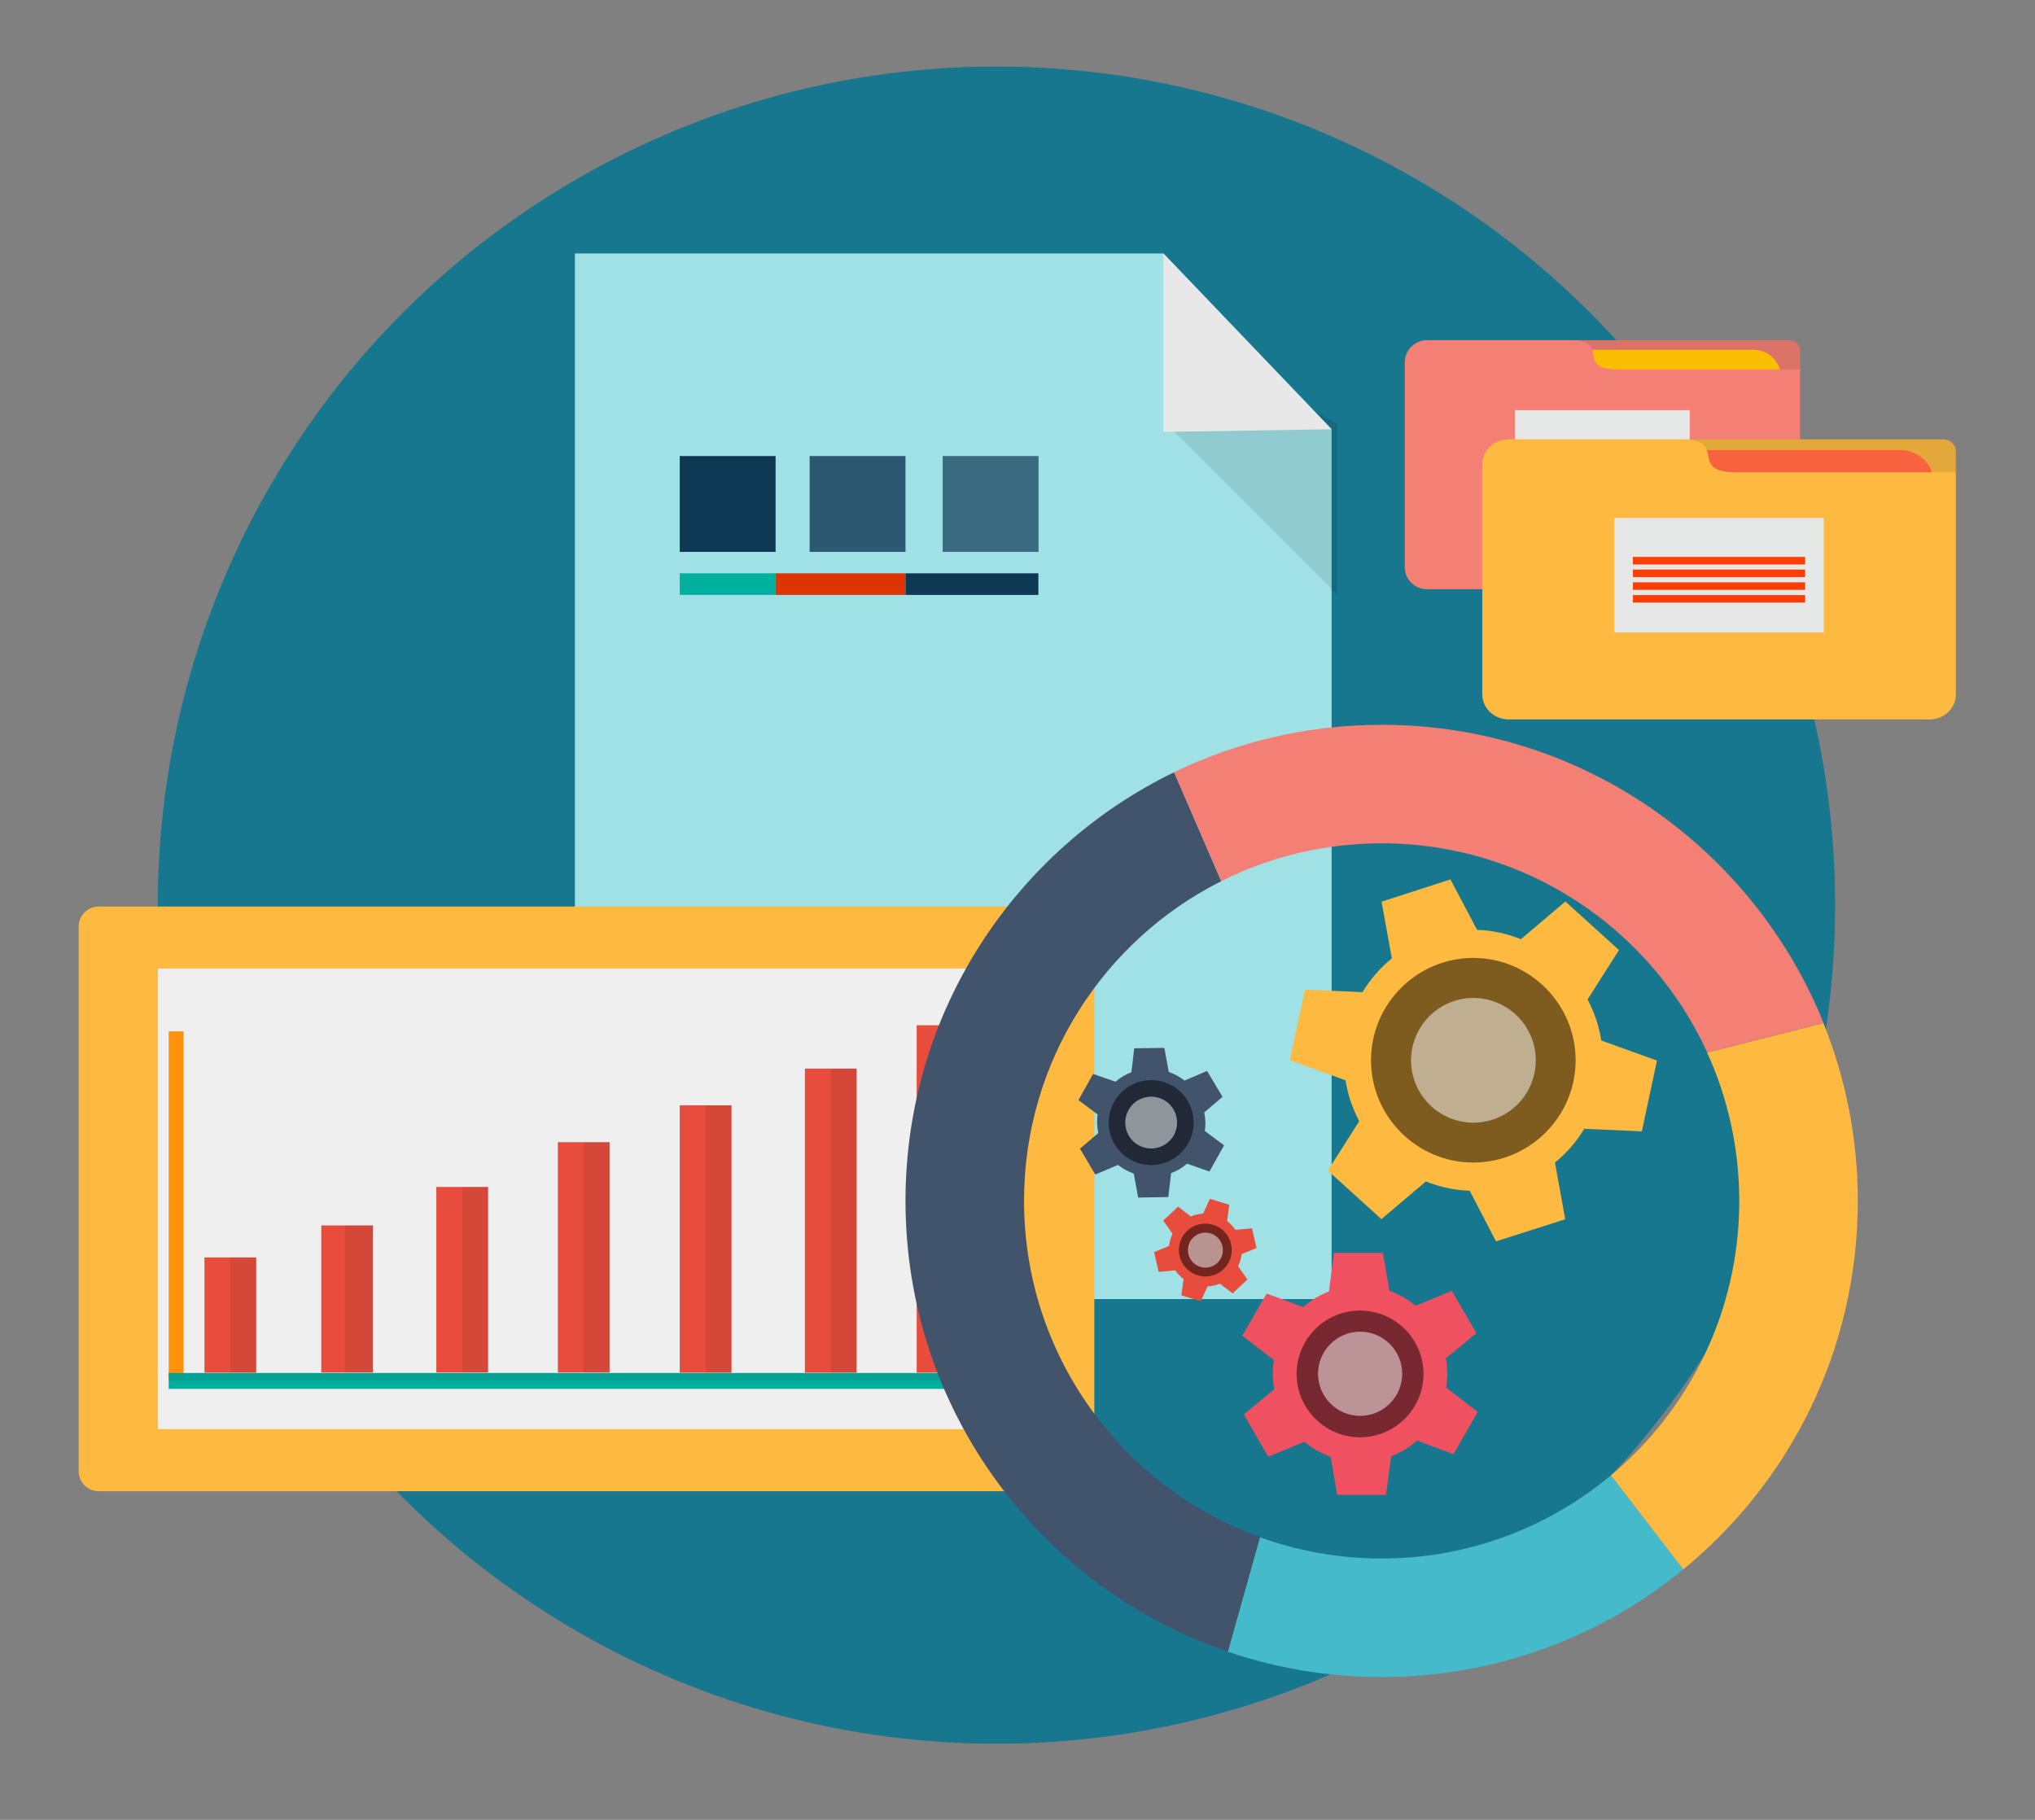 <?xml version="1.0" encoding="utf-8"?>
<!-- Generator: Adobe Illustrator 20.1.0, SVG Export Plug-In . SVG Version: 6.00 Build 0)  -->
<svg version="1.1" id="Web_and_Development" xmlns="http://www.w3.org/2000/svg" xmlns:xlink="http://www.w3.org/1999/xlink"
	 x="0px" y="0px" viewBox="0 0 1290.9 1154.5" style="enable-background:new 0 0 1290.9 1154.5;" xml:space="preserve">
<rect x="0" y="0" width="1290.9" height="1154.5" fill="#808080" stroke="none"/>
<style type="text/css">
	.st0{fill:#16778E;}
	.st1{fill:#A0E1E6;}
	.st2{opacity:0.1;}
	.st3{fill:#E8E8E8;}
	.st4{fill:#0F3854;}
	.st5{fill:#00B09E;}
	.st6{fill:#DD3401;}
	.st7{opacity:0.8;fill:#0F3854;}
	.st8{opacity:0.7;fill:#0F3854;}
	.st9{fill:#FDB940;}
	.st10{fill:#EFEFEF;}
	.st11{fill:#E74C3C;}
	.st12{opacity:0.1;fill:#231F20;}
	.st13{fill:#FF910B;}
	.st14{fill:#44BACA;}
	.st15{fill:#42536C;}
	.st16{fill:#F47F74;}
	.st17{fill-rule:evenodd;clip-rule:evenodd;fill:#F47F74;}
	.st18{opacity:0.1;fill-rule:evenodd;clip-rule:evenodd;fill:#020202;}
	.st19{fill-rule:evenodd;clip-rule:evenodd;fill:#FABE00;}
	.st20{fill-rule:evenodd;clip-rule:evenodd;fill:#E6E8E8;}
	.st21{fill-rule:evenodd;clip-rule:evenodd;}
	.st22{opacity:0.2;}
	.st23{fill-rule:evenodd;clip-rule:evenodd;fill:#FDB940;}
	.st24{fill-rule:evenodd;clip-rule:evenodd;fill:#F9623E;}
	.st25{fill-rule:evenodd;clip-rule:evenodd;fill:#FF3E03;}
	.st26{fill-rule:evenodd;clip-rule:evenodd;fill:#F05161;}
	.st27{opacity:0.5;fill-rule:evenodd;clip-rule:evenodd;}
	.st28{opacity:0.5;fill-rule:evenodd;clip-rule:evenodd;fill:#FFFFFF;}
	.st29{fill-rule:evenodd;clip-rule:evenodd;fill:#E74C3C;}
	.st30{fill-rule:evenodd;clip-rule:evenodd;fill:#42536C;}
</style>
<g id="Data_Management_1_">
	<g id="Background_14_">
		<circle id="Background_2_13_" class="st0" cx="632.1" cy="574.2" r="532"/>
	</g>
	<g id="Data_Management_2_">
		<g id="Line_4_">
			<polygon class="st1" points="364.7,160.8 364.7,824.1 844.7,824.1 844.7,272.3 738,160.8 			"/>
			<polygon class="st2" points="740,269 848.4,377.3 848.4,269 769.8,224.8 			"/>
			<polygon class="st3" points="844.7,272.3 738,274 738,160.8 			"/>
			<g>
				<rect x="431.2" y="289.3" class="st4" width="60.8" height="60.8"/>
				<rect x="431.2" y="363.7" class="st5" width="60.8" height="13.7"/>
				<rect x="492" y="363.7" class="st6" width="82.4" height="13.7"/>
				<rect x="574.4" y="363.7" class="st4" width="84.3" height="13.7"/>
				<rect x="513.6" y="289.3" class="st7" width="60.8" height="60.8"/>
				<rect x="598" y="289.3" class="st8" width="60.8" height="60.8"/>
			</g>
		</g>
		<g id="Chart">
			<path class="st9" d="M694.2,933.3c0,7-5.7,12.7-12.7,12.7H62.6c-7,0-12.7-5.7-12.7-12.7V587.8c0-7,5.7-12.7,12.7-12.7h618.9
				c7,0,12.7,5.7,12.7,12.7V933.3z"/>
			<rect x="100.2" y="614.4" class="st10" width="543.7" height="292.2"/>
			<g>
				<rect x="129.7" y="797.7" class="st11" width="32.8" height="73.1"/>
				<rect x="203.8" y="777.4" class="st11" width="32.8" height="93.3"/>
				<rect x="276.8" y="753" class="st11" width="32.8" height="117.7"/>
				<rect x="353.9" y="724.6" class="st11" width="32.8" height="146.1"/>
				<rect x="431.2" y="701.2" class="st11" width="32.8" height="169.6"/>
				<rect x="510.6" y="677.9" class="st11" width="32.8" height="192.9"/>
				<rect x="581.5" y="650.4" class="st11" width="32.8" height="220.4"/>
				<rect x="146.1" y="797.7" class="st12" width="16.4" height="73.1"/>
				<rect x="218.8" y="777.4" class="st12" width="17.8" height="93.3"/>
				<rect x="293.3" y="753" class="st12" width="16.4" height="117.7"/>
				<rect x="370.3" y="724.6" class="st12" width="16.4" height="146.1"/>
				<rect x="447.6" y="701.2" class="st12" width="16.4" height="169.6"/>
				<rect x="527" y="677.9" class="st12" width="16.4" height="192.9"/>
				<rect x="598" y="650.4" class="st12" width="16.4" height="220.4"/>
			</g>
			<rect x="107" y="654.3" class="st13" width="9.5" height="220.2"/>
			<rect x="107" y="871" class="st5" width="528.3" height="10.1"/>
			<rect x="107" y="871" class="st12" width="528.3" height="5"/>
		</g>
		<g id="Data_4_">
			<path class="st14" d="M1067.8,995.6l-45.9-59.7c-39.4,32.9-90.1,52.8-145.5,52.8c-27.1,0-53.1-4.8-77.2-13.5l-20.4,72.6
				c30.6,10.4,63.4,16.1,97.6,16.1C949.1,1063.9,1015.7,1038.3,1067.8,995.6z"/>
			<path class="st9" d="M1021.9,935.9l45.9,59.7c67.6-55.4,110.7-139.5,110.7-233.7c0-39.9-7.8-78-21.8-112.9l-73.8,18.7
				c13.1,28.7,20.4,60.6,20.4,94.2C1103.3,831.8,1071.7,894.3,1021.9,935.9z"/>
			<path class="st15" d="M774.7,559l-29.9-69.1C644,538.8,574.4,642.2,574.4,761.8c0,132.7,85.5,245.4,204.5,285.9l20.4-72.6
				C712,943.6,649.6,860,649.6,761.8C649.6,673.1,700.5,596.3,774.7,559z"/>
			<path class="st16" d="M876.5,535c91.7,0,170.7,54.4,206.5,132.7l73.8-18.7C1112,538,1003.4,459.8,876.5,459.8
				c-47.2,0-91.9,10.8-131.7,30.1l29.9,69.1C805.3,543.6,839.9,535,876.5,535z"/>
		</g>
		<g id="Document_2_">
			<g>
				<path class="st17" d="M1135,215.8H998c-0.6,0-1.2,0-1.8,0c-30.3,0-60.6,0-91,0c-7.7,0-14.1,6.3-14.1,14.1v129.9
					c0,7.7,6.3,14,14.1,14h222.6c7.7,0,14.1-6.3,14.1-14V234.4v-11.8C1141.8,218.8,1138.8,215.8,1135,215.8z M1000,215.9
					C1000,215.9,1000,215.9,1000,215.9C1000,215.9,1000,215.9,1000,215.9z M1001.8,216.1C1001.8,216.1,1001.8,216.1,1001.8,216.1
					C1001.8,216.1,1001.8,216.1,1001.8,216.1z M1013,230.8c0,0.1,0.1,0.1,0.1,0.2C1013.1,231,1013,230.9,1013,230.8z M1012,229.4
					C1012,229.5,1012,229.5,1012,229.4C1012,229.5,1012,229.5,1012,229.4z M1012.4,230.2c0,0.1,0.1,0.1,0.1,0.1
					C1012.5,230.2,1012.5,230.2,1012.4,230.2z M1013.6,231.5c0.1,0.1,0.1,0.1,0.2,0.2C1013.8,231.6,1013.7,231.6,1013.6,231.5z
					 M1014.5,232.1c0.1,0.1,0.2,0.1,0.3,0.2C1014.6,232.2,1014.6,232.2,1014.5,232.1z M1015.4,232.7c0.1,0.1,0.2,0.1,0.4,0.2
					C1015.7,232.8,1015.6,232.7,1015.4,232.7z M1016.6,233.2c0.2,0.1,0.3,0.1,0.5,0.2C1016.9,233.3,1016.7,233.2,1016.6,233.2z
					 M1017.9,233.6c0.2,0,0.4,0.1,0.5,0.1C1018.3,233.7,1018.1,233.6,1017.9,233.6z M1019.5,233.9c0.2,0,0.4,0.1,0.6,0.1
					C1019.9,234,1019.7,233.9,1019.5,233.9z M1021.4,234.2c0.2,0,0.4,0.1,0.7,0.1C1021.8,234.2,1021.6,234.2,1021.4,234.2z
					 M1023.6,234.3c0.2,0,0.4,0,0.6,0C1024,234.3,1023.8,234.3,1023.6,234.3z"/>
				<path class="st18" d="M1135,215.8H998c23.4,0.9,1.4,19.1,28.7,18.6h115.1v-11.8C1141.8,218.8,1138.8,215.8,1135,215.8z"/>
				<path class="st19" d="M1026.7,234.4h102.4c-2.1-7.2-8.9-12.5-16.7-12.5H1010C1011.9,227.4,1009.2,234.7,1026.7,234.4z"/>
				<rect x="961" y="260.2" class="st20" width="110.9" height="64.6"/>
				<rect x="970.9" y="282.1" class="st21" width="91.2" height="4.3"/>
				<rect x="970.9" y="289.3" class="st21" width="91.2" height="4.3"/>
				<rect x="970.9" y="296.4" class="st21" width="91.2" height="4.3"/>
				<rect x="970.9" y="303.6" class="st21" width="91.2" height="4.3"/>
				<path class="st22" d="M1090.5,373.7h37.3c7.7,0,14.1-6.3,14.1-14v-78.8C1132,312.3,1115.3,353.5,1090.5,373.7z"/>
			</g>
			<g id="Document_3_">
				<path class="st23" d="M1232.6,278.7h-164.3c-0.7,0-1.4,0-2.2,0c-36.3,0-72.7,0-109,0c-9.3,0-16.8,7.1-16.8,15.8v146.1
					c0,8.7,7.6,15.8,16.8,15.8h266.8c9.3,0,16.8-7.1,16.8-15.8v-141v-13.2C1240.7,282.1,1237.1,278.7,1232.6,278.7z M1070.8,278.9
					C1070.8,278.9,1070.8,278.9,1070.8,278.9C1070.8,278.9,1070.8,278.9,1070.8,278.9z M1072.9,279.1
					C1072.9,279.1,1072.9,279.1,1072.9,279.1C1072.9,279.1,1072.9,279.1,1072.9,279.1z M1086.3,295.7c0.1,0.1,0.1,0.1,0.2,0.2
					C1086.4,295.8,1086.4,295.7,1086.3,295.7z M1085.1,294.1C1085.1,294.1,1085.2,294.1,1085.1,294.1
					C1085.2,294.1,1085.1,294.1,1085.1,294.1z M1085.6,294.9c0,0.1,0.1,0.1,0.1,0.2C1085.7,295,1085.7,294.9,1085.6,294.9z
					 M1087.1,296.4c0.1,0.1,0.2,0.1,0.3,0.2C1087.3,296.5,1087.2,296.5,1087.1,296.4z M1088.1,297.1c0.1,0.1,0.2,0.1,0.3,0.2
					C1088.3,297.2,1088.2,297.1,1088.1,297.1z M1089.2,297.7c0.1,0.1,0.3,0.1,0.4,0.2C1089.5,297.8,1089.4,297.8,1089.2,297.7z
					 M1090.6,298.2c0.2,0.1,0.4,0.1,0.5,0.2C1091,298.4,1090.8,298.3,1090.6,298.2z M1092.2,298.7c0.2,0.1,0.4,0.1,0.7,0.2
					C1092.7,298.8,1092.5,298.8,1092.2,298.7z M1094.1,299.1c0.3,0,0.5,0.1,0.8,0.1C1094.6,299.2,1094.4,299.1,1094.1,299.1z
					 M1096.4,299.4c0.3,0,0.5,0.1,0.8,0.1C1096.9,299.4,1096.7,299.4,1096.4,299.4z M1099,299.6c0.3,0,0.5,0,0.7,0
					C1099.5,299.6,1099.3,299.6,1099,299.6z"/>
				<path class="st18" d="M1232.6,278.7h-164.3c28,1,1.7,21.4,34.4,20.9h138v-13.2C1240.7,282.1,1237.1,278.7,1232.6,278.7z"/>
				<path class="st24" d="M1102.7,299.6h122.8c-2.6-8.1-10.6-14.1-20.1-14.1h-122.7C1085,291.7,1081.8,299.9,1102.7,299.6z"/>
				<rect x="1024" y="328.6" class="st20" width="132.9" height="72.6"/>
				<rect x="1035.8" y="353.3" class="st25" width="109.3" height="4.8"/>
				<rect x="1035.8" y="361.3" class="st25" width="109.3" height="4.8"/>
				<rect x="1035.8" y="369.4" class="st25" width="109.3" height="4.8"/>
				<rect x="1035.8" y="377.5" class="st25" width="109.3" height="4.8"/>
			</g>
		</g>
		<g id="Controlling">
			<g id="Correction_1_">
				<g id="Active_4_">
					<g id="Active1_2_">
						<path class="st26" d="M881.4,818.8c6.1,2.2,11.7,5.5,16.6,9.6l23-9.5l15.5,26.8l-19.3,16c0.6,3.2,0.8,6.5,0.8,9.8
							c0,3-0.2,5.9-0.7,8.7l20.1,15.5L922,922.5l-23.1-8.6c-4.8,4.2-10.3,7.6-16.4,9.9l-3.3,24.5h-31l-4.1-24.1
							c-6.1-2.2-11.7-5.5-16.6-9.6l-23,9.5L789,897.3l19.3-16c-0.6-3.2-0.9-6.5-0.9-9.8c0-3,0.2-5.9,0.7-8.7l-20.1-15.4l15.5-26.8
							l23.1,8.6c4.8-4.2,10.4-7.6,16.4-9.9l3.2-24.5h31L881.4,818.8z"/>
						<path class="st27" d="M862.7,911.8c22.2,0,40.3-18.1,40.3-40.2c0-22.2-18.1-40.2-40.3-40.2c-22.2,0-40.2,18.1-40.2,40.2
							C822.5,893.7,840.6,911.8,862.7,911.8L862.7,911.8z"/>
						<path class="st28" d="M862.8,898.2c14.7,0,26.7-12,26.7-26.7c0-14.7-12-26.7-26.7-26.7c-14.7,0-26.7,12-26.7,26.7
							C836.1,886.2,848.1,898.2,862.8,898.2L862.8,898.2z"/>
					</g>
					<g id="Active_5_">
						<path class="st23" d="M937,589.9c9.6,0.3,19,2.4,27.8,5.9l28.2-23.9l34,30.8l-19.9,31.3c2.2,4.3,4.1,8.7,5.7,13.5
							c1.3,4.2,2.3,8.4,3,12.6l35.3,12.7l-9.6,44.9l-36.5-1.6c-4.9,8.1-11.2,15.4-18.6,21.4l6.5,36L949,787.5l-16.7-32.1
							c-9.6-0.3-19-2.4-27.8-5.9l-28.2,23.9l-34-30.8l19.9-31.3c-2.2-4.2-4.1-8.7-5.7-13.4c-1.3-4.2-2.3-8.4-3-12.6l-35.3-12.7
							l9.6-44.8l36.5,1.6c4.9-8.1,11.1-15.4,18.6-21.4l-6.5-36l43.7-14.1L937,589.9z"/>
						<path class="st27" d="M934.6,737.5c35.8,0,64.9-29.2,64.9-64.9c0-35.7-29.2-64.9-64.9-64.9c-35.7,0-64.9,29.1-64.9,64.9
							C869.7,708.4,898.9,737.5,934.6,737.5L934.6,737.5z"/>
						<path class="st28" d="M946.8,710.3c20.8-6.7,32.2-29,25.5-49.8c-6.7-20.7-29-32.2-49.8-25.5c-20.7,6.7-32.2,29-25.5,49.8
							C903.7,705.5,926,717,946.8,710.3L946.8,710.3z"/>
					</g>
				</g>
				<g id="Active_1_">
					<g id="Active1_1_">
						<path class="st29" d="M755.4,771.7c2.5-1.1,5.1-1.6,7.8-1.8l4.3-9.4l12.3,3.8l-1.4,10.3c1.1,0.8,2.1,1.7,3,2.8
							c0.8,0.9,1.6,1.8,2.3,2.8l10.5-1l2.9,12.5l-9.5,3.9c-0.3,2.6-1,5.2-2.2,7.7l5.9,8.4l-9.4,8.8l-8.1-6.2
							c-2.5,1.1-5.1,1.6-7.8,1.8l-4.3,9.4l-12.3-3.8l1.4-10.3c-1.1-0.8-2.1-1.7-3-2.7c-0.8-0.9-1.6-1.8-2.3-2.8l-10.5,1l-2.9-12.6
							l9.5-3.9c0.3-2.6,1-5.2,2.2-7.7l-5.9-8.4l9.4-8.8L755.4,771.7z"/>
						<path class="st27" d="M776,805.3c6.8-6.3,7.2-16.9,0.9-23.7c-6.3-6.8-16.9-7.1-23.7-0.9c-6.8,6.3-7.2,16.9-0.9,23.6
							C758.7,811.2,769.3,811.6,776,805.3L776,805.3z"/>
						<path class="st28" d="M772.2,801.2c4.5-4.2,4.7-11.2,0.6-15.7c-4.2-4.5-11.2-4.7-15.7-0.6c-4.5,4.2-4.7,11.2-0.6,15.7
							C760.7,805.1,767.7,805.4,772.2,801.2L772.2,801.2z"/>
					</g>
					<g id="Active_3_">
						<path class="st30" d="M707.6,686.2c3-2.6,6.5-4.6,10.1-6l1.8-15.2l19.1-0.2l2.8,15.2c1.9,0.7,3.7,1.5,5.5,2.5
							c1.6,0.9,3.1,1.9,4.5,3l14.3-6.1l9.8,16.4l-11.6,9.9c0.8,3.8,1,7.8,0.4,11.8l12.2,9.1l-9.3,16.6l-14.2-5
							c-3,2.6-6.5,4.7-10.1,6l-1.8,15.2l-19.1,0.3l-2.8-15.2c-1.9-0.7-3.7-1.5-5.5-2.5c-1.6-0.9-3.1-1.9-4.5-3l-14.4,6.1l-9.7-16.4
							l11.6-9.9c-0.8-3.9-1-7.8-0.4-11.8l-12.2-9.1l9.3-16.6L707.6,686.2z"/>
						<path class="st27" d="M748.6,731.9c10.9-10.1,11.5-27.3,1.4-38.1c-10.1-10.9-27.2-11.5-38.1-1.4
							c-10.9,10.1-11.5,27.2-1.4,38.1C720.6,741.4,737.7,742,748.6,731.9L748.6,731.9z"/>
						<path class="st28" d="M744.6,720.2c4.4-7.9,1.6-18-6.3-22.4c-7.9-4.4-18-1.6-22.4,6.3c-4.4,7.9-1.6,18,6.3,22.4
							C730.1,730.9,740.2,728.1,744.6,720.2L744.6,720.2z"/>
					</g>
				</g>
			</g>
		</g>
	</g>
</g>
</svg>
